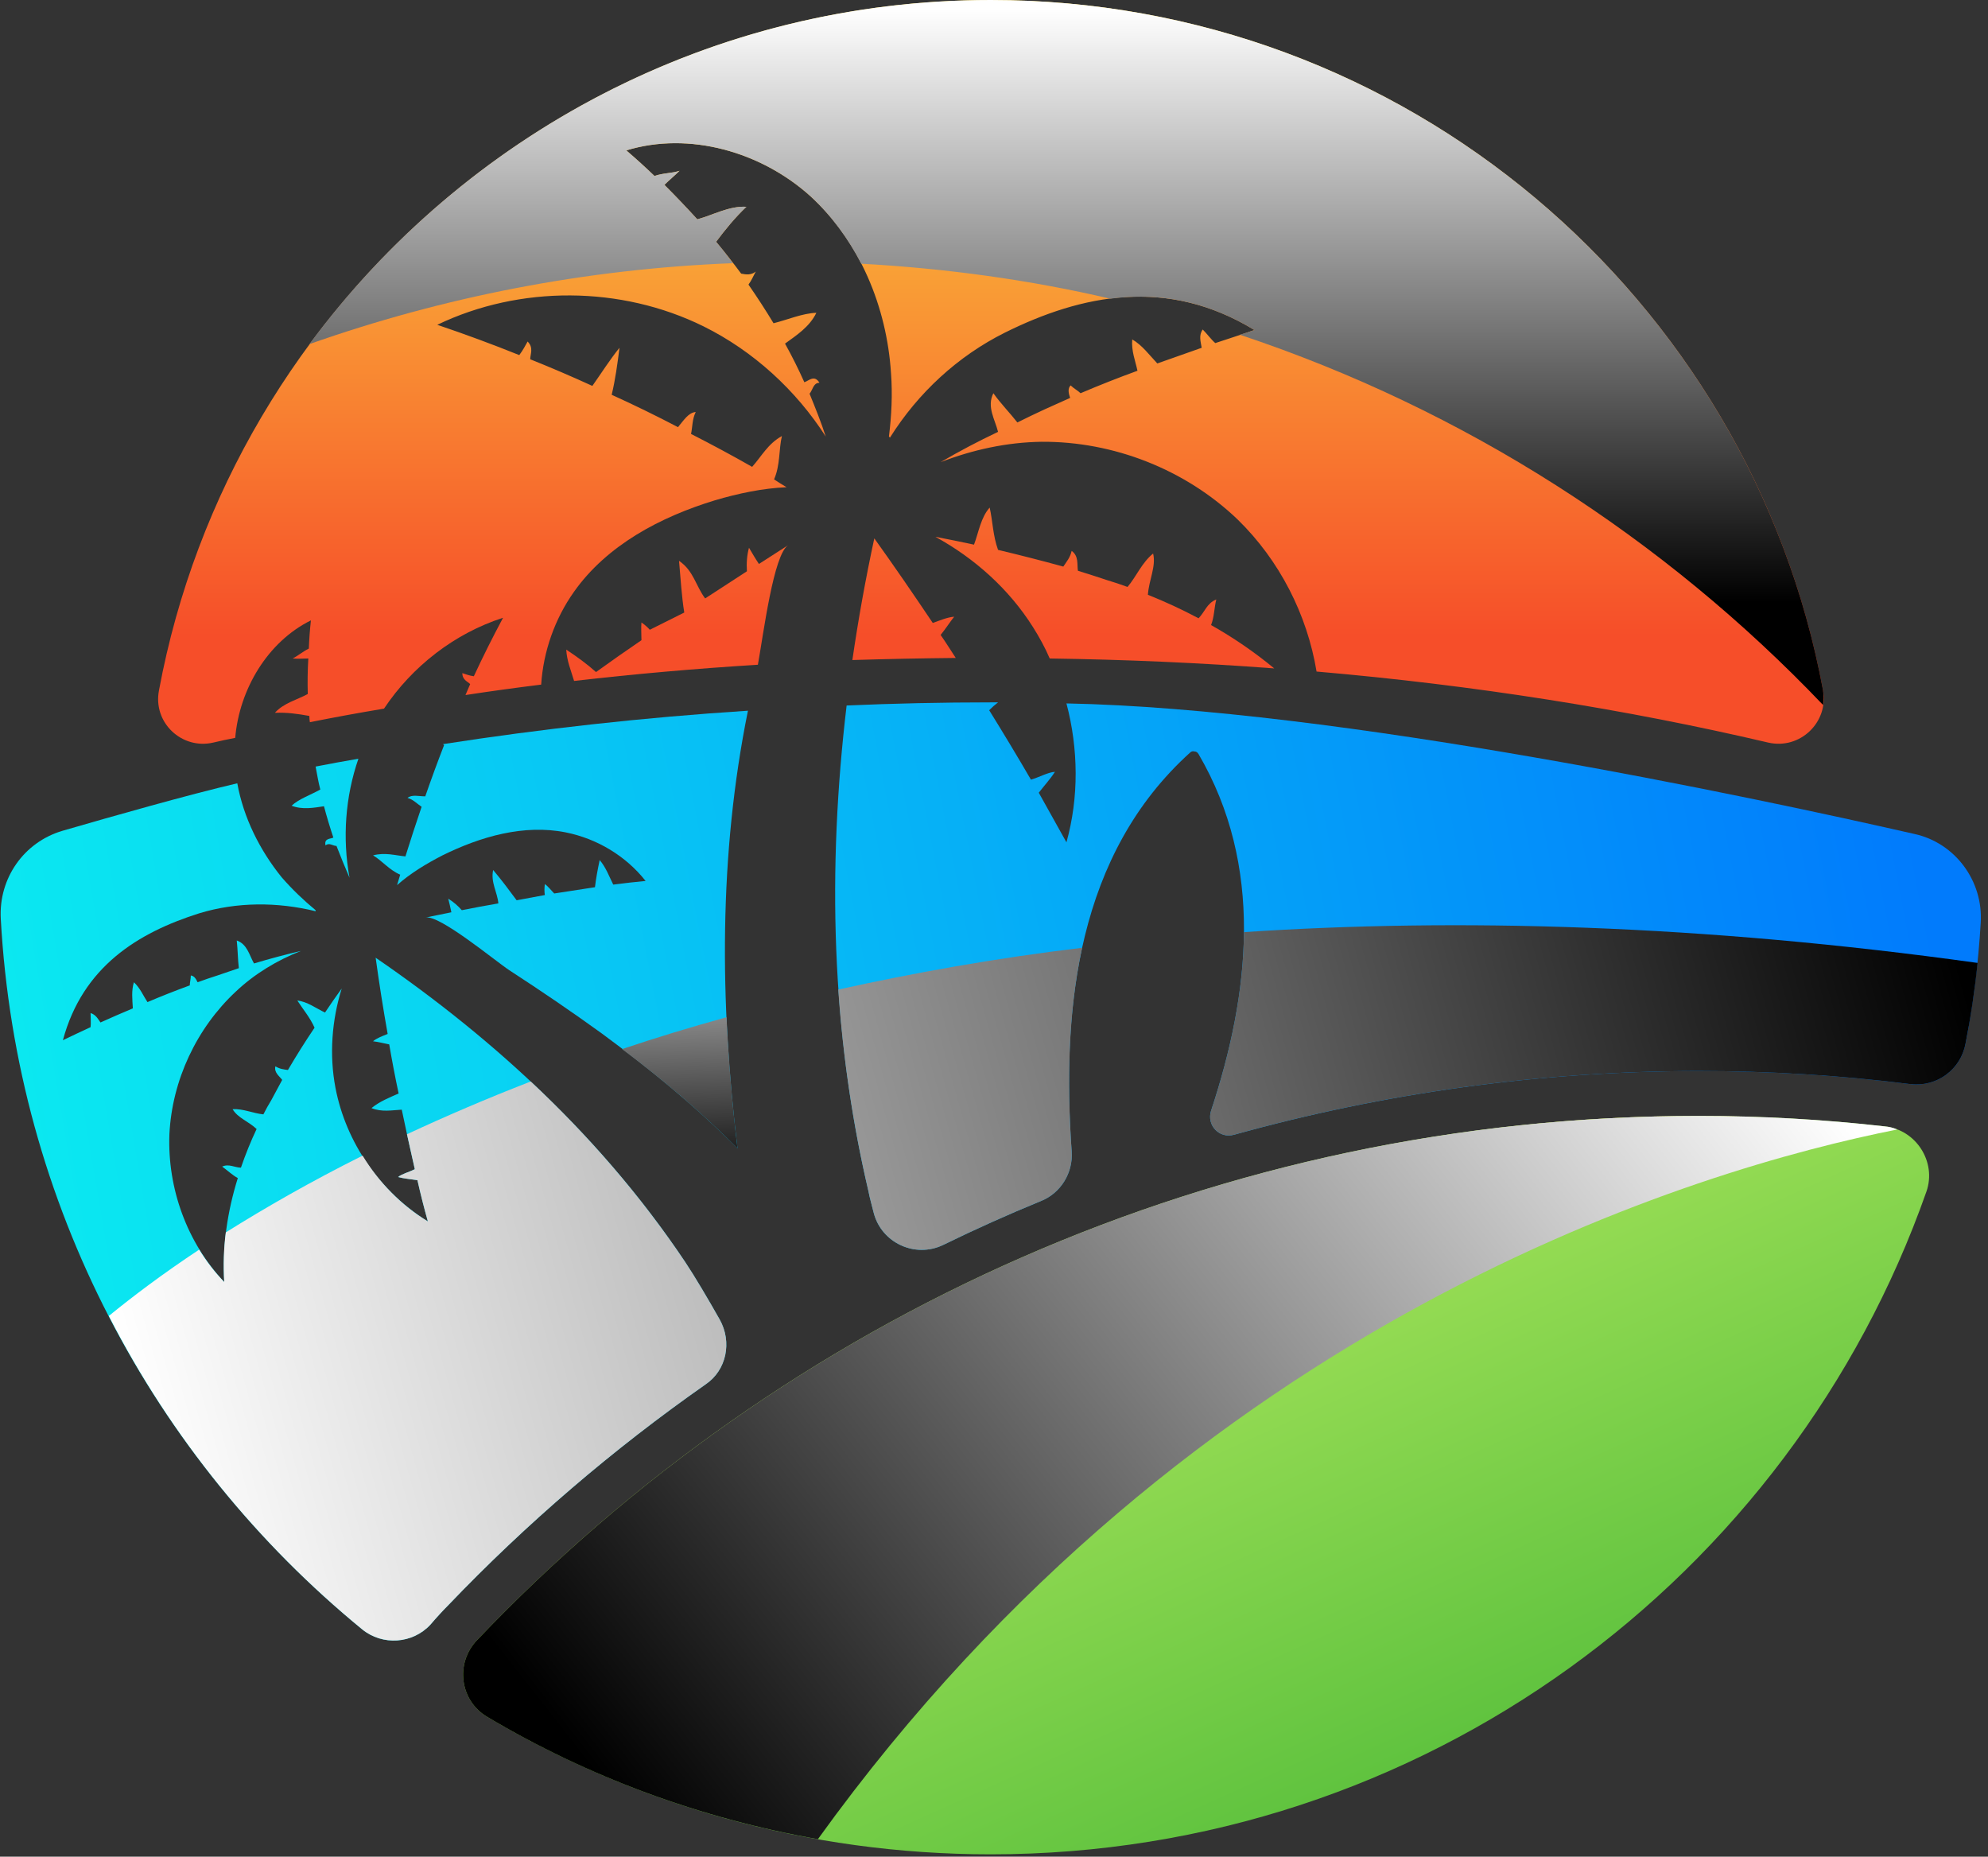 <svg width="257" height="240" viewBox="0 0 257 240" fill="none" xmlns="http://www.w3.org/2000/svg">
<rect x="0" y="0" width="257" height="240" fill="#333333" stroke="none"/>
<path d="M219.611 144.246C164.261 144.246 111.206 165.374 71.043 202.769C87.648 212.961 107.156 218.834 128.081 218.834C176.209 218.834 217.046 187.784 231.694 144.651C227.644 144.381 223.594 144.246 219.611 144.246Z" fill="url(#paint0_linear_17_4697)"/>
<path d="M57.272 96.187C57.317 96.232 57.362 96.277 57.407 96.322C56.552 98.527 55.742 100.732 54.977 102.937C54.099 102.937 53.289 102.667 52.682 103.14C53.424 103.342 53.897 103.882 54.504 104.287C53.784 106.402 53.087 108.54 52.412 110.7C51.062 110.565 49.779 110.16 48.227 110.565C49.374 111.24 50.319 112.455 51.737 113.062C51.602 113.512 51.467 113.962 51.332 114.412C53.087 112.86 55.112 111.645 57.204 110.565C62.132 108.135 67.734 106.515 73.134 107.595C77.184 108.405 80.897 110.632 83.462 113.872C82.067 114.007 80.672 114.165 79.277 114.345C78.737 113.265 78.332 112.117 77.522 111.172C77.252 112.455 77.049 113.535 76.914 114.682C75.159 114.952 73.404 115.222 71.649 115.492C71.244 115.087 70.907 114.615 70.434 114.277C70.367 114.817 70.367 115.29 70.434 115.695C69.219 115.92 68.004 116.145 66.789 116.37C65.844 115.087 64.832 113.737 63.752 112.455C63.414 114.075 64.292 115.29 64.427 116.775C62.852 117.045 61.277 117.337 59.702 117.652C59.229 117.112 58.622 116.572 57.947 116.167C58.082 116.707 58.217 117.247 58.352 117.922C57.272 118.147 56.169 118.372 55.044 118.597C56.867 118.26 64.089 124.267 65.844 125.415C69.894 128.047 73.877 130.747 77.792 133.582C83.934 138.105 89.874 142.965 95.342 148.432C93.047 129.532 92.912 110.497 96.692 91.867C83.057 92.745 69.894 94.23 57.272 96.187Z" fill="url(#paint1_linear_17_4697)"/>
<path d="M41.88 104.217C42.24 105.567 42.645 106.917 43.095 108.267C42.69 108.469 41.88 108.334 42.083 109.279C42.555 108.874 43.028 109.347 43.5 109.347C44.04 110.742 44.603 112.114 45.188 113.464C44.243 108.334 44.648 102.934 46.335 98.074C44.49 98.389 42.645 98.727 40.8 99.087C41.003 100.099 41.138 101.044 41.408 102.057C40.058 102.799 38.64 103.272 37.695 104.149C39.113 104.689 40.53 104.419 41.88 104.217Z" fill="url(#paint2_linear_17_4697)"/>
<path d="M88.591 163.148C78.128 147.488 64.223 134.528 48.563 123.795C49.013 127.08 49.531 130.365 50.115 133.65C49.441 133.92 48.698 134.19 48.225 134.595C48.833 134.663 49.643 134.865 50.318 135C50.678 137.115 51.083 139.23 51.533 141.345C50.318 141.885 49.103 142.358 48.023 143.235C49.373 143.775 50.656 143.505 51.938 143.438C52.478 146.048 53.041 148.613 53.626 151.133C52.816 151.538 51.938 151.74 51.465 152.145C52.208 152.348 53.086 152.415 53.963 152.55C54.368 154.35 54.818 156.128 55.313 157.883C49.17 154.103 44.715 147.69 43.365 140.603C42.555 136.35 42.893 131.895 44.175 127.778C43.455 128.768 42.735 129.803 42.015 130.883C40.868 130.343 39.72 129.465 38.438 129.33C39.18 130.478 40.058 131.49 40.665 132.84C39.45 134.64 38.303 136.463 37.223 138.308C36.683 138.24 36.143 138.173 35.603 137.835C35.4 138.645 36.143 139.118 36.48 139.59C35.985 140.49 35.513 141.368 35.063 142.223C34.703 142.808 34.365 143.415 34.05 144.045C32.7 143.91 31.485 143.303 30.068 143.37C30.743 144.518 32.093 144.923 33.173 145.935C32.408 147.555 31.733 149.22 31.148 150.93C30.338 150.93 29.595 150.39 28.718 150.795C29.393 151.268 30 151.875 30.743 152.28C29.393 156.6 28.718 161.123 28.988 165.713C24.195 160.65 21.63 153.63 21.9 146.61C22.238 139.658 25.41 132.908 30.473 128.183C32.903 125.888 35.805 124.133 38.91 122.918C36.885 123.39 34.86 123.93 32.835 124.538C32.228 123.458 31.958 122.04 30.608 121.568C30.743 122.85 30.743 124.065 30.878 125.145C29.933 125.46 29.01 125.775 28.11 126.09C27.255 126.36 26.4 126.653 25.545 126.968C25.343 126.563 25.14 126.158 24.668 126.09C24.668 126.563 24.533 126.968 24.533 127.373C22.688 128.048 20.865 128.768 19.065 129.533C18.525 128.723 18.12 127.71 17.31 126.968C16.973 128.048 17.108 129.195 17.175 130.343C15.78 130.928 14.385 131.535 12.99 132.165C12.653 131.693 12.383 131.153 11.708 130.95C11.708 131.558 11.775 132.233 11.708 132.773C10.538 133.313 9.345 133.875 8.13 134.46C10.695 124.943 17.85 120.555 25.748 118.058C30.608 116.573 35.873 116.573 40.8 117.788V117.653C39.248 116.37 37.763 114.953 36.413 113.4C33.578 109.89 31.485 105.705 30.675 101.25C24.33 102.735 14.813 105.435 8.063 107.393C3.068 108.878 -0.172 113.535 0.098 118.733C2.123 155.723 19.875 188.528 46.808 210.601C49.441 212.761 53.355 212.491 55.651 209.993C56.461 209.048 57.27 208.171 57.878 207.563C68.071 196.898 79.276 187.313 91.223 178.943C93.923 177.12 94.666 173.475 93.046 170.573C91.561 167.94 89.806 164.97 88.591 163.148Z" fill="url(#paint3_linear_17_4697)"/>
<path d="M247.486 107.799C226.494 103.007 172.763 91.599 137.866 90.924C139.418 96.797 139.486 103.074 137.866 108.879C136.696 106.764 135.503 104.627 134.288 102.467C134.963 101.589 135.773 100.712 136.381 99.767C135.436 99.834 134.423 100.442 133.276 100.779C131.521 97.764 129.721 94.772 127.875 91.802C128.235 91.442 128.618 91.104 129.023 90.789C128.708 90.789 128.393 90.789 128.078 90.789C121.778 90.789 115.568 90.924 109.448 91.194C106.95 112.187 107.423 133.382 112.283 154.037C112.418 154.779 112.688 155.724 112.958 156.804C113.97 160.652 118.29 162.677 121.935 160.922C126.075 158.897 130.283 157.007 134.558 155.252C137.123 154.239 138.743 151.607 138.541 148.839C137.191 130.142 139.351 110.364 153.863 97.269C153.998 97.134 154.201 97.067 154.403 97.134C154.673 97.134 154.808 97.269 154.943 97.472C163.381 111.917 161.626 128.252 156.563 143.574C155.956 145.464 157.643 147.219 159.533 146.679C178.906 141.279 199.088 138.444 219.608 138.444C228.653 138.444 237.834 138.984 246.946 140.132H247.014C250.389 140.537 253.494 138.242 254.101 134.867C255.091 129.782 255.744 124.584 256.059 119.274C256.396 113.874 252.751 108.947 247.486 107.799Z" fill="url(#paint4_linear_17_4697)"/>
<path d="M219.607 144.246C157.44 144.246 101.347 170.301 61.657 212.016C58.822 214.986 59.429 219.846 63.007 221.939C82.042 233.212 104.317 239.692 128.077 239.692C183.967 239.692 231.487 203.916 249.038 154.034C250.388 150.186 247.688 146.001 243.638 145.596C235.718 144.696 227.707 144.246 219.607 144.246Z" fill="url(#paint5_linear_17_4697)"/>
<path d="M96.828 70.806C96.558 71.751 96.491 72.831 96.558 73.844C94.758 75.014 92.958 76.184 91.158 77.354C89.943 75.734 89.673 73.776 87.783 72.494C87.986 74.789 88.121 77.084 88.458 79.176C86.163 80.324 86.298 80.256 84.003 81.404C83.733 81.089 83.373 80.774 82.923 80.459C82.856 81.134 82.923 82.011 82.923 82.754C80.943 84.104 78.986 85.476 77.051 86.871C75.836 85.791 74.621 84.914 73.203 83.969C73.271 85.386 73.811 86.669 74.216 88.019C82.046 87.119 89.966 86.421 97.976 85.926C98.718 81.809 100.001 71.684 101.891 70.469C100.631 71.279 99.371 72.089 98.111 72.899C97.571 72.089 97.233 71.481 96.828 70.806Z" fill="url(#paint6_linear_17_4697)"/>
<path d="M235.675 89.236C226.225 38.408 181.675 0 128.08 0C74.552 0 30.002 38.475 20.552 89.236C19.742 93.421 23.522 96.93 27.572 95.986C28.517 95.76 29.462 95.558 30.407 95.378C30.947 89.1 34.592 82.958 40.194 80.19C40.059 81.405 39.969 82.62 39.924 83.835C39.114 84.24 38.507 84.781 37.832 85.118C38.574 85.186 39.182 85.118 39.857 85.118C39.767 86.648 39.744 88.178 39.789 89.708C38.439 90.451 36.684 90.856 35.537 92.138C37.089 92.07 38.507 92.273 39.992 92.543C39.992 92.813 40.014 93.083 40.059 93.353C43.209 92.723 46.404 92.138 49.644 91.598C53.289 86.13 58.757 81.878 65.034 79.853C63.684 82.373 62.425 84.893 61.255 87.413C60.715 87.346 60.175 87.143 59.77 87.008C59.77 87.885 60.444 88.088 60.782 88.425C60.58 88.898 60.377 89.371 60.175 89.843C63.414 89.348 66.677 88.898 69.962 88.493C70.232 84.24 71.717 79.988 74.215 76.478C78.467 70.47 85.352 66.825 92.44 64.665C95.41 63.788 98.582 63.113 101.687 62.978C101.147 62.663 100.607 62.325 100.067 61.965C100.877 60.143 100.675 58.05 101.08 56.363C99.257 57.375 98.447 58.995 97.232 60.345C94.622 58.86 91.99 57.443 89.335 56.093C89.537 55.148 89.47 54.203 89.942 53.258C88.997 53.325 88.39 54.338 87.647 55.215C84.812 53.73 81.955 52.335 79.075 51.03C79.547 49.073 79.817 47.048 80.087 44.955C78.872 46.44 77.725 48.263 76.577 49.883C73.922 48.668 71.245 47.52 68.544 46.44C68.544 45.765 69.017 44.955 68.207 44.145C67.937 44.618 67.6 45.293 67.127 45.9C63.662 44.505 60.13 43.2 56.529 41.985C67.195 36.855 80.29 36.923 90.955 42.188C97.367 45.36 102.902 50.423 106.75 56.43C106.142 54.54 105.4 52.718 104.657 50.895C105.062 50.423 105.13 49.478 105.94 49.478C105.265 48.398 104.59 49.208 103.982 49.41C103.217 47.7 102.385 46.035 101.485 44.415C102.97 43.335 104.657 42.255 105.535 40.433C103.712 40.5 101.89 41.31 100 41.783C98.965 40.073 97.885 38.408 96.76 36.788C97.165 36.248 97.435 35.573 97.705 35.1C97.097 35.573 96.49 35.505 95.815 35.37C94.78 33.975 93.7 32.603 92.575 31.253C93.79 29.633 95.005 28.148 96.49 26.73C94.262 26.595 92.17 27.81 90.145 28.35C88.75 26.82 87.332 25.335 85.892 23.895C86.5 23.288 87.175 22.748 87.85 22.073C86.905 22.41 85.757 22.343 84.61 22.748C83.44 21.623 82.225 20.52 80.965 19.44C89.132 16.943 98.447 19.643 104.792 25.38C111.137 31.185 114.647 39.69 115.187 48.263C115.39 50.963 115.255 53.73 114.917 56.43L115.052 56.565C118.697 50.76 123.827 46.035 129.902 42.998C139.825 38.07 150.895 35.775 162.168 42.66C160.458 43.245 158.77 43.808 157.105 44.348C156.565 43.875 156.025 43.133 155.485 42.593C154.945 43.335 155.215 44.145 155.35 44.955C153.415 45.63 151.502 46.305 149.612 46.98C148.532 45.833 147.655 44.618 146.372 43.875C146.237 45.36 146.777 46.643 147.047 47.925C144.572 48.825 142.12 49.793 139.69 50.828C139.352 50.49 138.812 50.22 138.407 49.815C138.002 50.22 138.137 50.828 138.34 51.435C137.215 51.93 136.112 52.425 135.032 52.92C133.862 53.46 132.692 54.023 131.522 54.608C130.577 53.393 129.43 52.245 128.417 50.828C127.54 52.583 128.62 54.203 129.025 55.823C126.46 57.038 124.03 58.32 121.6 59.738C125.785 58.118 130.172 57.173 134.627 57.105C143.942 57.038 153.257 60.683 160.008 67.163C165.408 72.428 168.985 79.448 170.2 86.805C190.518 88.561 210.16 91.665 228.588 95.986C232.705 96.93 236.418 93.353 235.675 89.236Z" fill="url(#paint7_linear_17_4697)"/>
<path d="M123.354 79.715C122.476 79.782 121.531 80.187 120.586 80.525C118.089 76.812 115.591 73.167 113.026 69.59C111.901 74.81 110.956 80.052 110.191 85.317C114.601 85.182 119.056 85.092 123.556 85.047C122.881 84.035 122.274 83.022 121.599 82.077C122.206 81.335 122.814 80.39 123.354 79.715Z" fill="url(#paint8_linear_17_4697)"/>
<path d="M157.237 77.489C156.022 77.962 155.752 79.109 154.942 79.919C152.827 78.794 150.645 77.782 148.395 76.882C148.53 74.924 149.475 73.237 149.07 71.549C147.585 72.764 146.91 74.519 145.762 75.869C144.907 75.554 144.029 75.262 143.129 74.992C141.914 74.587 140.654 74.182 139.349 73.777C139.214 72.967 139.484 71.887 138.539 71.212C138.337 72.089 137.864 72.629 137.459 73.237C134.669 72.472 131.857 71.752 129.022 71.077C128.347 69.187 128.347 67.432 127.942 65.609C126.794 66.892 126.524 68.782 125.917 70.402C124.252 70.042 122.587 69.704 120.922 69.389C125.984 72.157 130.439 76.139 133.544 81.067C134.354 82.35 135.097 83.7 135.704 85.117C145.515 85.252 155.19 85.68 164.73 86.4C162.165 84.284 159.442 82.417 156.562 80.797C156.967 79.784 156.967 78.569 157.237 77.489Z" fill="url(#paint9_linear_17_4697)"/>
<path d="M121.935 160.919C126.075 158.894 130.282 157.004 134.557 155.249C137.122 154.237 138.742 151.604 138.54 148.837C137.932 139.994 138.067 130.949 139.89 122.512C128.617 123.862 118.155 125.752 108.367 127.912C108.975 136.687 110.257 145.394 112.282 154.034C112.417 154.777 112.687 155.722 112.957 156.802C113.97 160.649 118.29 162.674 121.935 160.919Z" fill="url(#paint10_linear_17_4697)"/>
<path d="M159.533 146.678C178.906 141.278 199.089 138.443 219.609 138.443C228.654 138.443 237.834 138.983 246.946 140.13H247.014C250.389 140.535 253.494 138.24 254.101 134.865C254.776 131.445 255.294 127.98 255.654 124.47C219.811 119.475 188.289 118.665 160.816 120.488C160.748 128.183 159.061 136.013 156.563 143.573C155.956 145.463 157.643 147.218 159.533 146.678Z" fill="url(#paint11_linear_17_4697)"/>
<path style="mix-blend-mode:overlay" d="M95.34 148.431C94.665 142.806 94.192 137.158 93.922 131.488C89.197 132.793 84.697 134.166 80.422 135.606C85.619 139.521 90.682 143.773 95.34 148.431Z" fill="url(#paint12_linear_17_4697)"/>
<path style="mix-blend-mode:overlay" d="M53.626 151.133C52.816 151.538 51.938 151.741 51.465 152.146C52.208 152.348 53.086 152.416 53.963 152.551C54.368 154.351 54.818 156.128 55.313 157.883C51.87 155.791 48.968 152.821 46.876 149.378C40.126 152.753 34.253 156.128 29.19 159.301C28.92 161.393 28.853 163.553 28.988 165.713C27.773 164.453 26.693 163.058 25.748 161.528C20.955 164.701 17.04 167.671 14.07 170.101C22.103 185.761 33.308 199.531 46.808 210.601C49.441 212.761 53.355 212.491 55.651 209.993C56.461 209.048 57.27 208.171 57.878 207.563C68.071 196.898 79.276 187.313 91.223 178.943C93.923 177.121 94.666 173.476 93.046 170.573C91.561 167.941 89.806 164.971 88.591 163.148C82.853 154.576 76.103 146.813 68.611 139.793C62.873 142.02 57.541 144.315 52.613 146.611C52.95 148.096 53.288 149.648 53.626 151.133Z" fill="url(#paint13_linear_17_4697)"/>
<path style="mix-blend-mode:overlay" d="M94.735 34.02C94.06 33.075 93.317 32.13 92.575 31.253C93.79 29.633 95.005 28.148 96.49 26.73C94.263 26.595 92.17 27.81 90.145 28.35C88.75 26.82 87.332 25.335 85.892 23.895C86.5 23.288 87.175 22.748 87.85 22.073C86.905 22.41 85.757 22.343 84.61 22.748C83.44 21.623 82.225 20.52 80.965 19.44C89.132 16.943 98.448 19.643 104.793 25.38C107.493 27.878 109.653 30.848 111.34 34.088C122.343 34.695 133.143 36.18 143.538 38.61C149.613 37.8 155.823 38.813 162.168 42.66C161.538 42.885 160.908 43.088 160.278 43.268C189.303 52.92 215.088 69.525 235.676 91.126C235.766 90.54 235.766 89.91 235.676 89.236C226.226 38.408 181.675 0 128.08 0C91.968 0 59.972 17.483 39.992 44.483C57.205 38.408 75.632 34.763 94.735 34.02Z" fill="url(#paint14_linear_17_4697)"/>
<path style="mix-blend-mode:overlay" d="M245.258 146.001C244.763 145.776 244.223 145.641 243.638 145.596C235.718 144.696 227.707 144.246 219.607 144.246C157.44 144.246 101.347 170.301 61.657 212.016C58.822 214.986 59.429 219.846 63.007 221.939C75.967 229.634 90.412 235.034 105.734 237.734C154.402 170.166 219.742 151.064 245.258 146.001Z" fill="url(#paint15_linear_17_4697)"/>
<defs>
<linearGradient id="paint0_linear_17_4697" x1="168.67" y1="143.813" x2="168.67" y2="213.55" gradientUnits="userSpaceOnUse">
<stop stop-color="#E5AA57"/>
<stop offset="1" stop-color="#DA5965"/>
</linearGradient>
<linearGradient id="paint1_linear_17_4697" x1="-18.778" y1="103.183" x2="252.369" y2="50.388" gradientUnits="userSpaceOnUse">
<stop stop-color="#0BECF0"/>
<stop offset="1" stop-color="#017BFC"/>
</linearGradient>
<linearGradient id="paint2_linear_17_4697" x1="-8.382" y1="104.259" x2="273.374" y2="56.469" gradientUnits="userSpaceOnUse">
<stop stop-color="#0BECF0"/>
<stop offset="1" stop-color="#017BFC"/>
</linearGradient>
<linearGradient id="paint3_linear_17_4697" x1="-15.371" y1="100.744" x2="304.289" y2="46.526" gradientUnits="userSpaceOnUse">
<stop stop-color="#0BECF0"/>
<stop offset="1" stop-color="#017BFC"/>
</linearGradient>
<linearGradient id="paint4_linear_17_4697" x1="-13.152" y1="125.516" x2="241.436" y2="75.945" gradientUnits="userSpaceOnUse">
<stop stop-color="#0BECF0"/>
<stop offset="1" stop-color="#017BFC"/>
</linearGradient>
<linearGradient id="paint5_linear_17_4697" x1="161.214" y1="105.675" x2="227.261" y2="251.74" gradientUnits="userSpaceOnUse">
<stop stop-color="#D3F86B"/>
<stop offset="1" stop-color="#39B130"/>
</linearGradient>
<linearGradient id="paint6_linear_17_4697" x1="92.903" y1="1.205" x2="92.903" y2="82.168" gradientUnits="userSpaceOnUse">
<stop stop-color="#FCDA3F"/>
<stop offset="1" stop-color="#F64E29"/>
</linearGradient>
<linearGradient id="paint7_linear_17_4697" x1="149.577" y1="1.206" x2="149.577" y2="82.169" gradientUnits="userSpaceOnUse">
<stop stop-color="#FCDA3F"/>
<stop offset="1" stop-color="#F64E29"/>
</linearGradient>
<linearGradient id="paint8_linear_17_4697" x1="126.136" y1="1.203" x2="126.136" y2="82.167" gradientUnits="userSpaceOnUse">
<stop stop-color="#FCDA3F"/>
<stop offset="1" stop-color="#F64E29"/>
</linearGradient>
<linearGradient id="paint9_linear_17_4697" x1="147.769" y1="1.205" x2="147.769" y2="82.169" gradientUnits="userSpaceOnUse">
<stop stop-color="#FCDA3F"/>
<stop offset="1" stop-color="#F64E29"/>
</linearGradient>
<linearGradient id="paint10_linear_17_4697" x1="-2.775" y1="151.036" x2="257.18" y2="78.752" gradientUnits="userSpaceOnUse">
<stop stop-color="white"/>
<stop offset="1"/>
</linearGradient>
<linearGradient id="paint11_linear_17_4697" x1="20.334" y1="170.2" x2="248.273" y2="106.82" gradientUnits="userSpaceOnUse">
<stop stop-color="white"/>
<stop offset="1"/>
</linearGradient>
<linearGradient id="paint12_linear_17_4697" x1="96.902" y1="111.364" x2="98.069" y2="153.952" gradientUnits="userSpaceOnUse">
<stop stop-color="white"/>
<stop offset="1"/>
</linearGradient>
<linearGradient id="paint13_linear_17_4697" x1="6.971" y1="143.782" x2="289.865" y2="65.12" gradientUnits="userSpaceOnUse">
<stop stop-color="white"/>
<stop offset="1"/>
</linearGradient>
<linearGradient id="paint14_linear_17_4697" x1="159.115" y1="1.142" x2="159.115" y2="77.871" gradientUnits="userSpaceOnUse">
<stop stop-color="white"/>
<stop offset="1"/>
</linearGradient>
<linearGradient id="paint15_linear_17_4697" x1="260.154" y1="171.831" x2="118.8" y2="282.722" gradientUnits="userSpaceOnUse">
<stop stop-color="white"/>
<stop offset="1"/>
</linearGradient>
</defs>
</svg>
